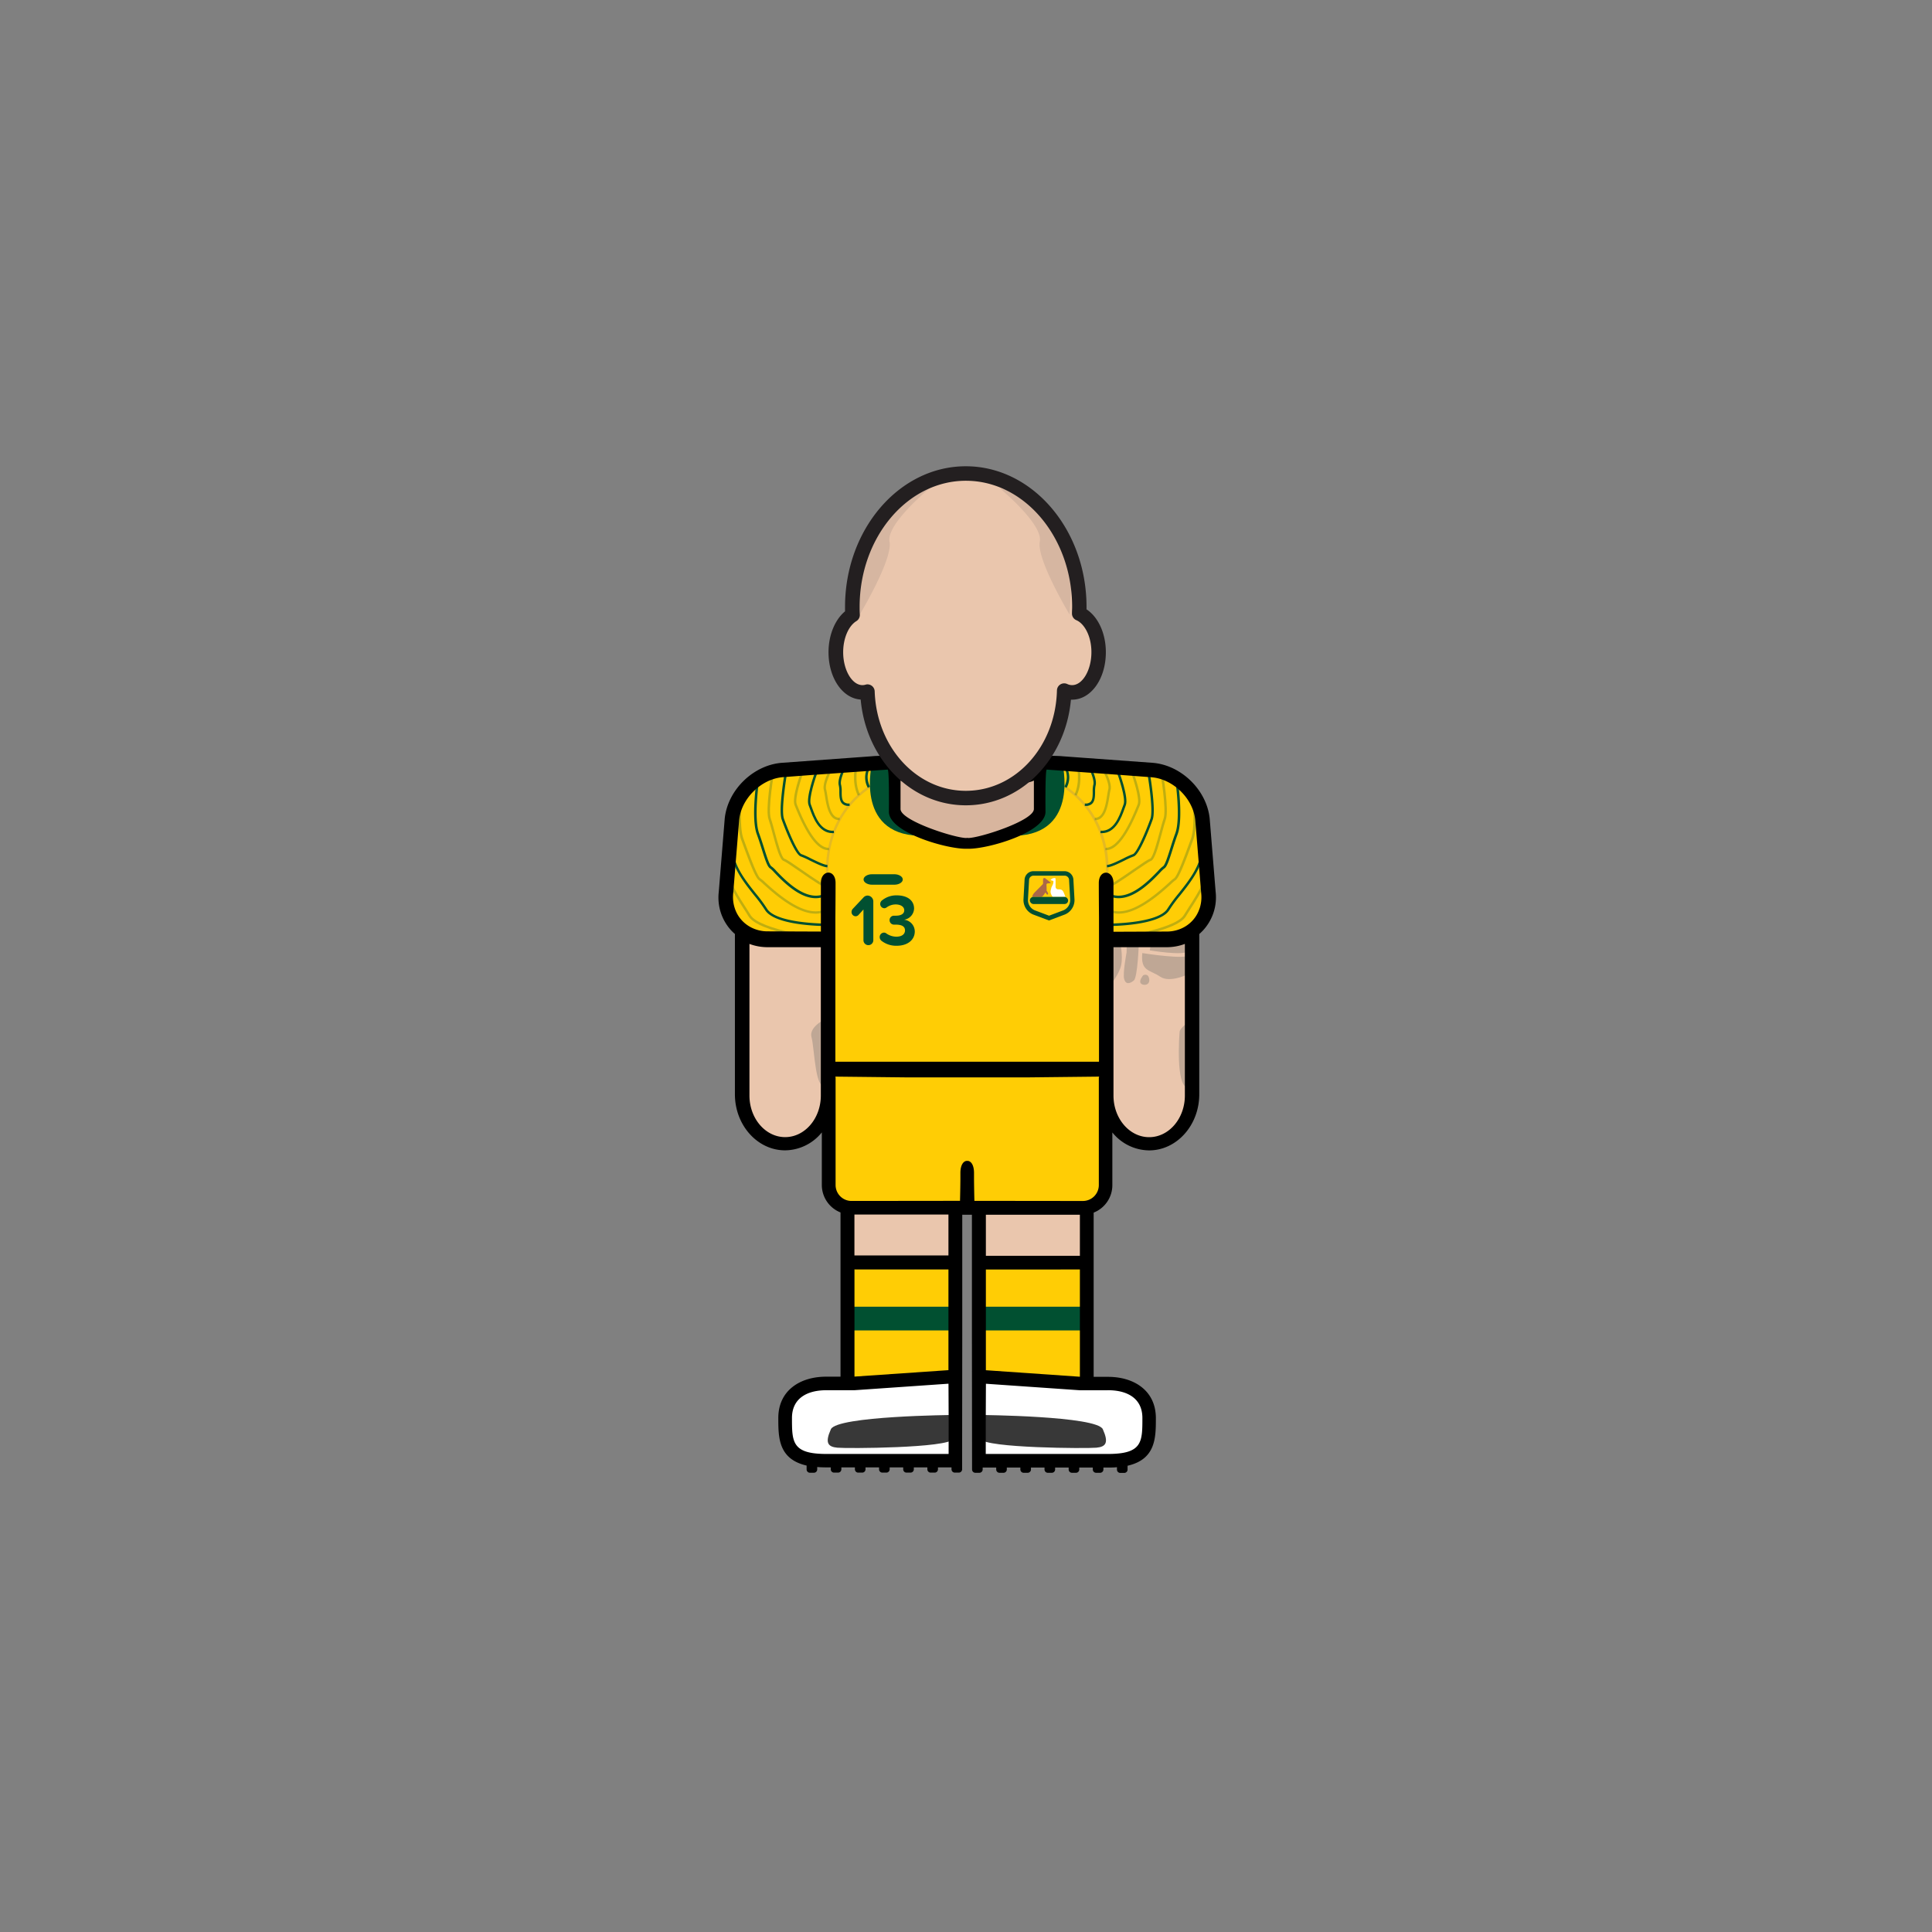 <svg id="player" xmlns="http://www.w3.org/2000/svg" viewBox="0 0 800 800"><rect x="0" y="0" width="800" height="800" fill="#808080" stroke="none"/><defs><style>.cls-1{fill:#eac6ad}.cls-2{fill:#bfa795}.cls-3{fill:#fff}.cls-5{fill:#ffcd05}.cls-6,.cls-8{fill:#015031}.cls-7{fill:#e4b922}.cls-8{opacity:.25}</style></defs><g id="skin"><path id="arm-left" class="cls-1" d="M306.43 383h36.78v72.38a18.39 18.39 0 01-18.39 18.39 18.39 18.39 0 01-18.39-18.39V383z"/><path id="arm-right" class="cls-1" d="M457.69 383h36.78v72.38a18.39 18.39 0 01-18.39 18.39 18.39 18.39 0 01-18.39-18.39V383z"/><path id="leg-left" class="cls-1" d="M350.38 492.97h45.67v45.67h-45.67z"/><path id="leg-right" class="cls-1" d="M405.28 492.97h45.67v45.67h-45.67z"/></g><path class="cls-2" d="M463.78 390.05s1.32 5.54.47 9.57-4.87 8.72-4.87 8.72l-.47-12.19s-1.69-8.26 4.87-6.1zm2.72 4.32s-1.68 8.72-1 11.07 2.44 1.87 4 .56 2.06-15.15 2.06-15.15l-5-.71zm6.5.28s18.2 2.91 19.6.75 0 7.69 0 7.69-8 4.22-12.24 1.31-8.13-2.06-7.36-9.75z"/><path class="cls-2" d="M476.74 390.14l-.66 3.38s14.06 2.35 15.66.38.56-6.15.56-6.15zm-3.37 13.7s-1.8 2.09-1.05 3.25 3.91 1.12 3.55-1.63-2.5-1.62-2.5-1.62zm19.26 18.98s-4 2.78-4.16 4.34-1.67 22.45 3.26 23.18c0 0 1.92-22.45.9-27.52zm-149.32-1.61s-8.6 3.45-7.28 8.27 1.47 23.9 6.45 19.53.83-27.8.83-27.8z"/><g id="boots"><path id="left" class="cls-3" d="M395.83 570.99H373l-22.83 1.98h-12.5l-7.5 2.52-5.25 8.5v9.83l1.91 4.17 3.84 4.06 6.33 1.94h58.83v-33z"/><path id="right" class="cls-3" d="M405.11 571.22h22.83l22.83 1.97h12.5l7.5 2.53 5.25 8.5v9.83l-1.91 4.17-3.84 4.05-6.33 1.95h-58.83v-33z"/><path d="M394.81 585.91s-48.28.38-50.76 5.91-1.34 7.26 2.67 7.64 45.8.19 48.09-3.63 0-9.92 0-9.92zm11.09 0s48.28.38 50.76 5.91 1.34 7.26-2.67 7.64-45.8.19-48.09-3.63 0-9.92 0-9.92z" fill="#383838"/></g><g id="socks"><g id="socks-2" data-name="socks"><path id="left-2" data-name="left" class="cls-5" d="M350.38 522.95h45.67v48.04h-45.67z"/><path id="right-2" data-name="right" class="cls-5" d="M404.88 522.95h45.67v48.04h-45.67z"/></g><path class="cls-6" d="M351.02 541.08h45.11v9.82h-45.11zm54.43 0h45.11v9.82h-45.11z"/></g><g id="shorts"><path id="shorts-2" data-name="shorts" class="cls-5" d="M342.17 443.49h116.49v47a9.95 9.95 0 01-9.95 9.95h-96.6a9.95 9.95 0 01-9.95-9.95v-47h.01z"/></g><g id="shirt"><path id="shirt-2" data-name="shirt" class="cls-5" d="M370 315.75l-48.29 2.99-7.43 4.09-3.93 2.16-6.83 10.1-3.31 40.73 5.17 7.67 7.66 4.67h29.5l.17 54h114.83v-53.5l29.34-.17 7.01-4 6.99-10.5-3.4-37.33-6.83-11.84-9.77-6.08-49.84-2.99-1 21.24-6.5 6.5-11.16 3.48-11.88 2.02-15.46-3.17-11-5.66-3.66-3.84-.38-20.57z"/><path class="cls-7" d="M342.25 364.51c-.05-.31-4.56-31.8 27.46-44.25l.36.93c-31.28 12.16-26.88 42.86-26.84 43.17z"/><path class="cls-6" d="M359.34 326.22a8.84 8.84 0 011-10l.72.7c-.14.15-3.37 3.56-.81 8.84z"/><path class="cls-8" d="M355.2 329.47c-2.81-5.79-1.06-12.71-1-13l1 .25c0 .07-1.73 6.86.91 12.31z"/><path class="cls-6" d="M351.43 333.72a3.66 3.66 0 01-2.62-.88c-1.23-1.16-1.25-3.19-1.27-5a10.89 10.89 0 00-.21-2.57c-.8-2.85 2.32-8.4 2.46-8.64l.87.49c-.85 1.5-2.94 5.85-2.37 7.88a11.21 11.21 0 01.25 2.83c0 1.68 0 3.41.95 4.27a3 3 0 002.28.6l.06 1z"/><path class="cls-8" d="M347.47 339.6c-4.3 0-5.3-6.33-5.9-10.15a22.15 22.15 0 00-.43-2.3c-.8-2.85 2.32-8.41 2.46-8.65l.87.5c-.86 1.5-2.94 5.84-2.37 7.88.16.57.3 1.43.46 2.41.59 3.79 1.48 9.5 5.11 9.31l.05 1z"/><path class="cls-6" d="M344.78 345c-5.8 0-8.17-6.61-9.46-10.2-.19-.51-.35-1-.5-1.35-1.28-3.17 2.64-13.66 3.09-14.85l.94.36c-1.19 3.12-4.06 11.74-3.1 14.12.15.38.32.85.51 1.38 1.32 3.69 3.54 9.88 9 9.52l.07 1z"/><path class="cls-8" d="M343 352.05c-4.37 0-9-6.12-13.82-18.19l-.18-.45c-1.28-3.17 2.64-13.66 3.09-14.85l.94.36c-1.19 3.12-4.06 11.74-3.1 14.12l.18.45c5.9 14.82 10.4 17.72 13.12 17.55l.07 1z"/><path class="cls-6" d="M342.61 359.14c-1.56 0-4.64-1.51-7.36-2.85a34.72 34.72 0 00-3.64-1.64c-2.53-.74-7.05-12.84-7.93-15.26-1.47-4.06 1.19-19.28 1.31-19.92l1 .17c0 .16-2.73 15.6-1.35 19.41 2.47 6.79 5.86 14.23 7.27 14.64a31.72 31.72 0 013.8 1.71c2.49 1.22 5.6 2.74 6.92 2.74z"/><path class="cls-8" d="M342.48 367.66c-1.39 0-5.34-2.67-11.2-6.74-2.94-2-6-4.15-6.76-4.38-1.57-.46-2.87-4.93-4.68-11.7-.59-2.18-1.14-4.24-1.58-5.45-1.47-4.06 1.19-19.28 1.31-19.92l1 .17c0 .16-2.73 15.6-1.35 19.41.46 1.25 1 3.33 1.6 5.53 1.07 4 2.86 10.66 4 11 .89.26 3.26 1.89 7.05 4.52 4 2.77 9.45 6.56 10.63 6.56z"/><path class="cls-6" d="M337.77 371.93c-7 0-13.84-7.17-17.15-10.64a16.05 16.05 0 00-1.65-1.61c-1.17-.63-2-3.17-3.53-8-.61-1.94-1.31-4.14-2.1-6.29-2.39-6.56-.12-22 0-22.67l1 .15c0 .16-2.33 15.86 0 22.18.8 2.17 1.5 4.38 2.11 6.33 1.13 3.56 2.19 6.92 3.05 7.39a11.26 11.26 0 011.9 1.8c4 4.16 13.27 13.88 21.14 8.95l.53.85a9.75 9.75 0 01-5.3 1.56z"/><path class="cls-8" d="M337.67 378.32c-8.07 0-17.55-8.61-21.57-12.26a22.11 22.11 0 00-1.74-1.51c-1.53-.82-4-7.38-7.11-15.86l-.38-1c-2.4-6.56-.13-22 0-22.67l1 .15c0 .16-2.33 15.86 0 22.17l.38 1.05c2 5.47 5.32 14.61 6.64 15.32a15.69 15.69 0 011.95 1.65c4.75 4.32 17.38 15.79 25.43 10.74l.53.85a9.33 9.33 0 01-5.13 1.37z"/><path class="cls-6" d="M342.54 383.47c-2.34 0-21.89-.2-25.81-6.73a59.73 59.73 0 00-4.44-6c-4.46-5.6-10-12.56-9.74-20.31h1c-.26 7.38 4.94 13.9 9.52 19.65a62.81 62.81 0 014.52 6.13c3.78 6.31 24.92 6.24 25.15 6.24v1z"/><path class="cls-8" d="M342 389.66c-1.14-.14-28-3.46-32.06-10.23-.66-1.11-1.42-2.28-2.21-3.51-3.9-6.06-8.77-13.61-8.46-22.49h1c-.3 8.57 4.47 16 8.3 21.91.8 1.24 1.56 2.42 2.23 3.54 3.81 6.35 31.05 9.71 31.32 9.75z"/><path class="cls-7" d="M458.75 364.51l-1-.15c0-.31 4.42-31-26.84-43.17l.36-.93c16.73 6.5 23.31 18.19 25.88 26.85a43.13 43.13 0 011.6 17.4z"/><path class="cls-6" d="M441.66 326.22a8.84 8.84 0 00-1-10l-.72.7c.14.15 3.37 3.56.81 8.84z"/><path class="cls-8" d="M445.8 329.47c2.81-5.79 1.06-12.71 1-13l-1 .25c0 .07 1.73 6.86-.91 12.31z"/><path class="cls-6" d="M449.57 333.72a3.66 3.66 0 002.62-.88c1.23-1.16 1.25-3.19 1.27-5a10.89 10.89 0 01.21-2.57c.8-2.85-2.32-8.41-2.46-8.64l-.87.49c.85 1.5 2.94 5.85 2.37 7.88a11.21 11.21 0 00-.25 2.83c0 1.68 0 3.41-.95 4.27a3 3 0 01-2.28.6l-.06 1z"/><path class="cls-8" d="M453.53 339.6c4.3 0 5.3-6.33 5.9-10.15a22.15 22.15 0 01.43-2.3c.8-2.85-2.32-8.41-2.46-8.65l-.87.5c.86 1.5 2.94 5.84 2.37 7.88-.16.57-.3 1.43-.46 2.41-.59 3.79-1.48 9.5-5.11 9.31l-.05 1z"/><path class="cls-6" d="M456.22 345c5.8 0 8.17-6.61 9.46-10.2.19-.51.35-1 .5-1.35 1.28-3.17-2.64-13.66-3.09-14.85l-.94.36c1.19 3.12 4.06 11.74 3.1 14.12-.15.38-.32.85-.51 1.38-1.32 3.69-3.54 9.88-9 9.52l-.07 1z"/><path class="cls-8" d="M458 352.05c4.37 0 9-6.12 13.82-18.19l.18-.45c1.28-3.17-2.64-13.66-3.09-14.85l-.94.36c1.19 3.12 4.06 11.74 3.1 14.12l-.18.45c-5.9 14.82-10.4 17.72-13.12 17.55l-.07 1z"/><path class="cls-6" d="M458.39 359.14c1.56 0 4.64-1.51 7.36-2.85a34.72 34.72 0 013.64-1.64c2.53-.74 7.05-12.84 7.93-15.26 1.47-4.06-1.19-19.28-1.31-19.92l-1 .17c0 .16 2.73 15.6 1.35 19.41-2.47 6.79-5.86 14.23-7.27 14.64a31.72 31.72 0 00-3.8 1.71c-2.49 1.22-5.6 2.74-6.92 2.74z"/><path class="cls-8" d="M458.52 367.66c1.39 0 5.34-2.67 11.2-6.74 2.94-2 6-4.15 6.76-4.38 1.57-.46 2.87-4.93 4.68-11.7.59-2.18 1.14-4.24 1.58-5.45 1.47-4.06-1.19-19.28-1.31-19.92l-1 .17c0 .16 2.73 15.6 1.35 19.41-.46 1.25-1 3.33-1.6 5.53-1.07 4-2.86 10.66-4 11-.89.26-3.26 1.89-7.05 4.52-4 2.77-9.45 6.56-10.63 6.56z"/><path class="cls-6" d="M463.23 371.93c7 0 13.84-7.17 17.15-10.64a16.05 16.05 0 011.65-1.61c1.17-.63 2-3.17 3.53-8 .61-1.94 1.31-4.14 2.1-6.29 2.39-6.56.12-22 0-22.67l-1 .15c0 .16 2.33 15.86 0 22.18-.8 2.17-1.5 4.38-2.11 6.33-1.13 3.56-2.19 6.92-3.05 7.39a11.26 11.26 0 00-1.9 1.8c-4 4.16-13.27 13.88-21.14 8.95l-.53.85a9.75 9.75 0 005.3 1.56z"/><path class="cls-8" d="M463.33 378.32c8.07 0 17.55-8.61 21.57-12.26a22.11 22.11 0 011.74-1.51c1.53-.82 4-7.38 7.11-15.86l.38-1c2.4-6.56.13-22 0-22.67l-1 .15c0 .16 2.33 15.86 0 22.17l-.38 1.05c-2 5.47-5.32 14.61-6.64 15.32a15.69 15.69 0 00-1.95 1.65c-4.75 4.32-17.38 15.79-25.43 10.74l-.53.85a9.33 9.33 0 005.13 1.37z"/><path class="cls-6" d="M458.46 383.47c2.34 0 21.89-.2 25.81-6.73a59.73 59.73 0 014.44-6c4.46-5.6 10-12.56 9.74-20.31h-1c.26 7.38-4.94 13.9-9.52 19.65a62.81 62.81 0 00-4.52 6.13c-3.78 6.31-24.92 6.24-25.15 6.24v1z"/><path class="cls-8" d="M459 389.66c1.14-.14 28-3.46 32.06-10.23.66-1.11 1.42-2.28 2.21-3.51 3.9-6.06 8.77-13.61 8.46-22.49h-1c.3 8.57-4.47 16-8.3 21.91-.8 1.24-1.56 2.42-2.23 3.54-3.81 6.35-31.05 9.71-31.32 9.75z"/><path class="cls-6" d="M361.16 315.69s-7.47 29.55 19.34 30.38l-10.15-10.52 1.14-20.7zm78.68 0s7.47 29.55-19.34 30.38l10.15-10.52-1.14-20.7z"/><g id="crest-australia"><path class="cls-5" d="M440.65 377.78l-6.29 2.38-6.28-2.38a5.54 5.54 0 01-3.34-5.56l.44-7.79a2.77 2.77 0 012.62-2.76h13.13a2.77 2.77 0 012.62 2.76l.44 7.79a5.54 5.54 0 01-3.34 5.56z"/><path class="cls-6" d="M434.36 381.15l-6.61-2.49a6.48 6.48 0 01-3.93-6.5l.43-7.78a3.71 3.71 0 013.55-3.64h13.13a3.71 3.71 0 013.55 3.64l.43 7.78a6.48 6.48 0 01-3.93 6.5zm-6.56-18.55a1.86 1.86 0 00-1.69 1.88l-.44 7.79a4.62 4.62 0 002.73 4.64l6 2.26 6-2.26a4.62 4.62 0 002.73-4.64l-.44-7.79a1.86 1.86 0 00-1.69-1.88z"/><path class="cls-3" d="M439.4 368.4a2.45 2.45 0 00-.8-.14h-.46a1.06 1.06 0 01-1.05-1.06v-3.32a.29.29 0 00-.23-.29 2.11 2.11 0 00-1.79.73.08.08 0 000 .13l1.13.36v.38a3 3 0 01-.3 1.18l-.53 1.09-.25 1.06a2.56 2.56 0 000 1.4 5.43 5.43 0 00.78 1.48h5.27c-.68-1.87-.99-2.69-1.77-3z"/><path d="M431.73 371.09a2 2 0 00.4-.42l.76-1.11c.34.49.66.9.66.9s.71 0 .37-.74a5.92 5.92 0 00-.59-1 2 2 0 00.06-.55l-.06-1.86a.47.47 0 01.42-.49l1.15-.12a.16.16 0 00.09-.29l-2.18-1.73a.56.56 0 00-.9.44v1.63a.64.64 0 01-.19.45l-3.29 3.33a4.3 4.3 0 00-1.08 1.87h4a.69.69 0 01.13-.11z" fill="#aa6849"/><rect class="cls-6" x="426.44" y="371.4" width="15.85" height="2.93" rx="1.46" ry="1.46"/></g><g id="brand-nike"><path id="nike" class="cls-6" d="M373.82 364.17c0 1.19-1.57 2.17-3.49 2.17h-9.25c-1.92 0-3.5-1-3.5-2.17s1.58-2.17 3.5-2.17h9.25c1.92 0 3.49 1 3.49 2.17z"/></g><path class="cls-6" d="M357.54 389.32V376.6l-2.05 2.27a1.66 1.66 0 01-1.2.54 1.73 1.73 0 01-1.68-1.78 1.93 1.93 0 01.49-1.28l4.5-4.78a2.27 2.27 0 011.68-.73 2.43 2.43 0 012.34 2.49v16a2 2 0 11-4.08 0zm7.46.24a2 2 0 01-.74-1.52 1.83 1.83 0 011.79-1.87 1.63 1.63 0 01.94.33 7.26 7.26 0 004.16 1.36c2.31 0 3.59-1.06 3.59-2.6s-1.17-2.39-3.82-2.39h-.79a1.82 1.82 0 01-1.77-1.88 1.8 1.8 0 011.74-1.82h.82c2.11 0 3.51-.73 3.51-2.24s-1.54-2.42-3.54-2.42a6.37 6.37 0 00-3.81 1.27 1.6 1.6 0 01-.91.3 1.76 1.76 0 01-1.69-1.79 1.87 1.87 0 01.69-1.42 9.39 9.39 0 016.15-2.12c4.45 0 7.18 2.12 7.18 5.48a4.84 4.84 0 01-4.16 4.61 4.92 4.92 0 014.45 4.84c0 3.49-2.94 5.94-7.5 5.94a9.88 9.88 0 01-6.29-2.06z"/></g><path id="neck" fill="#d8b59e" d="M428.13 341.21l-27.59 8.62-28.6-9.62-1.92-23.62h61.04l-2.93 24.62z"/><path d="M503.38 369.38L500.91 339c-1.19-11.87-11.83-22.25-23.72-23.14l-37.14-2.7c-4.07-.45-20.52-.09-39.55.53-19-.62-35.48-1-39.55-.53l-37.14 2.7c-11.89.89-22.53 11.27-23.72 23.14l-2.47 30.36a20.14 20.14 0 005 15.74 18.65 18.65 0 001.69 1.64v66.36c0 12.81 9.32 23.23 20.78 23.23a19.8 19.8 0 0015.21-7.43v21.79a12.24 12.24 0 007.74 11.36v68h-5.93c-10.93 0-19.83 5.8-19.83 17.11 0 8.06 0 17 11.72 19.7v1.6a1.37 1.37 0 001.38 1.37h1.63a1.37 1.37 0 001.38-1.37v-1q1.72.15 3.72.15H344v.8a1.37 1.37 0 001.38 1.37h1.63a1.37 1.37 0 001.38-1.37v-.8H354v.8a1.37 1.37 0 001.38 1.37h1.63a1.37 1.37 0 001.38-1.37v-.8H364v.8a1.37 1.37 0 001.38 1.37h1.63a1.37 1.37 0 001.38-1.37v-.8H374v.8a1.37 1.37 0 001.38 1.37h1.63a1.37 1.37 0 001.38-1.37v-.8H384v.8a1.37 1.37 0 001.38 1.37h1.63a1.37 1.37 0 001.38-1.37v-.8H394v.8a1.37 1.37 0 001.38 1.37h1.63a1.37 1.37 0 001.38-1.37v-.81l.06-55.46V503h4v49.21l.06 54.67v1.6a1.37 1.37 0 001.38 1.37h1.63a1.37 1.37 0 001.38-1.37v-.8h5.61v.8a1.37 1.37 0 001.38 1.37h1.63a1.37 1.37 0 001.38-1.37v-.8h5.61v.8a1.37 1.37 0 001.38 1.37h1.63a1.37 1.37 0 001.38-1.37v-.8h5.61v.8a1.37 1.37 0 001.38 1.37h1.63a1.37 1.37 0 001.38-1.37v-.8h5.61v.8a1.37 1.37 0 001.38 1.37h1.63a1.37 1.37 0 001.38-1.37v-.8h5.61v.8a1.37 1.37 0 001.38 1.37h1.63a1.37 1.37 0 001.38-1.37v-.8h1.89c1.33 0 2.56 0 3.72-.15v1a1.37 1.37 0 001.38 1.37h1.63a1.37 1.37 0 001.38-1.37v-1.6c11.71-2.68 11.72-11.64 11.72-19.7 0-11.31-8.9-17.11-19.83-17.11h-5.93v-68a12.24 12.24 0 007.74-11.36v-21.84a19.8 19.8 0 0015.21 7.43c11.46 0 20.78-10.42 20.78-23.23v-66.36a18.65 18.65 0 001.69-1.64 20.14 20.14 0 005.1-15.74zM372.89 323.2c3.46 1.85 15.64 2.08 27.61 1.8 12 .28 24.15.05 27.61-1.8V335c0 4.81-22.42 12-27.23 12l-.38-.07-.38.07c-4.81 0-27.23-7.18-27.23-12zm-33 75.43v55c0 9.5-6.63 17.23-14.78 17.23s-14.78-7.73-14.78-17.23v-62.78a21.07 21.07 0 007.47 1.36h22.09zm52.91 203.42h-50.65c-14.21 0-14.21-5-14.21-14.89 0-8.22 6.37-11.5 14.21-11.5h11.67l38.93-2.7.07 15.37zm-38.74-76.4h38.67v41.7L354.08 570h-.26v-44.4zm-.26-5.74v-17h38.93v16.93h-38.91zm104.77 55.75h.26c7.84 0 14.21 3.28 14.21 11.5 0 9.91 0 14.89-14.21 14.89h-50.65v-13.7l.07-15.37 38.93 2.7h11.41zm-11.67-50h.26v44.4h-.26l-38.67-2.68v-41.7zm-38.67-5.74V503h38.93v17h-38.91zm46.84-73.78H455v44.58a6.6 6.6 0 01-6.58 6.58h-1.26l-43.68-.05s-.11-3.72-.16-8.75v-2.8c0-3.52-1.41-5.09-2.82-5-1.41-.08-2.82 1.49-2.82 5v2.79c-.05 5-.16 8.75-.16 8.75l-43.68.05h-1.26a6.6 6.6 0 01-6.58-6.58v-44.58h-.07v-.33l30.25.33h48.68l30.25-.33zm35.56 7.51c0 9.5-6.63 17.23-14.78 17.23s-14.78-7.73-14.78-17.23v-61.44h22.09a21.07 21.07 0 007.47-1.36zm6-77.21a13.55 13.55 0 01-2.76 4.66 13.85 13.85 0 01-3.24 2.63 14.72 14.72 0 01-7.47 2l-22.09.09v-20.15c0-5.56-6.08-5.93-6.08 0s.08 14.37.08 14.37v59.59H345.91V380s.08-8.45.08-14.37-6.08-5.54-6.08 0v20.11l-22.09-.09a14.72 14.72 0 01-7.47-2 13.85 13.85 0 01-3.24-2.63 13.55 13.55 0 01-2.76-4.66 14.79 14.79 0 01-.75-6.46l2.46-30.35c.9-8.95 9.23-17.08 18.2-17.75l11.12-.84 32.21-2.29c.68.55.49 17.49.49 17.49 0 8.43 23.34 15.29 31.77 15.29h1.3c8.43 0 31.77-6.86 31.77-15.29 0 0-.19-16.94.49-17.49l32.21 2.33 11.12.84c9 .67 17.3 8.8 18.2 17.75L497.4 370a14.79 14.79 0 01-.75 6.43z" id="border"/><g id="head"><path id="skin-2" data-name="skin" class="cls-1" d="M446.88 254.05c0-.91.08-1.81.08-2.73 0-30.51-21.06-55.25-47-55.25s-47 24.74-47 55.25c0 1.11 0 2.22.1 3.31-4.05 2.46-6.91 8.44-6.91 15.43 0 9.19 4.93 16.64 11 16.64a7.48 7.48 0 002.1-.32c.82 24.5 18.73 44.08 40.73 44.08S440 310.65 440.66 286a7.65 7.65 0 003.25.74c6.09 0 11-7.45 11-16.64.02-7.67-3.39-14.1-8.03-16.05z"/><path d="M356 254.48s13.77-22.91 12.33-30.18 16.56-22.09 16.56-22.09a34.09 34.09 0 00-13.33 5.62c-8.5 6-17.31 17-16.68 27.65zm86.9 0s-13.78-22.91-12.34-30.18S414 202.21 414 202.21a34.1 34.1 0 0113.34 5.62c8.5 6 17.31 17 16.68 27.65z" fill="#d6b6a1"/><path d="M399.92 333.46c-22.68 0-41.28-19-43.53-43.79-7.52-.49-13.32-8.93-13.32-19.61 0-7 2.64-13.45 6.84-16.92v-1.82c0-32.12 22.45-58.25 50-58.25s50 26.13 50 58.25v1c4.85 3.18 8 10 8 17.76 0 11-6.16 19.64-14 19.64h-.46c-2.25 24.79-20.78 43.74-43.53 43.74zm-40.73-50.08a3 3 0 013 2.9c.77 23.09 17.34 41.18 37.73 41.18 20.58 0 37.15-18.26 37.74-41.58a3 3 0 014.27-2.64 4.73 4.73 0 002 .46c4.35 0 8-6.25 8-13.64 0-7-3.13-11.94-6.22-13.25a3 3 0 01-1.83-2.89v-.18c0-.8.07-1.6.07-2.42 0-28.81-19.76-52.25-44-52.25s-44 23.44-44 52.25c0 .92 0 1.89.09 3.16a3 3 0 01-1.43 2.71c-3.27 2-5.47 7.16-5.47 12.87 0 7.39 3.67 13.64 8 13.64a4.69 4.69 0 001.25-.19 2.74 2.74 0 01.8-.13z" fill="#231f20"/></g></svg>